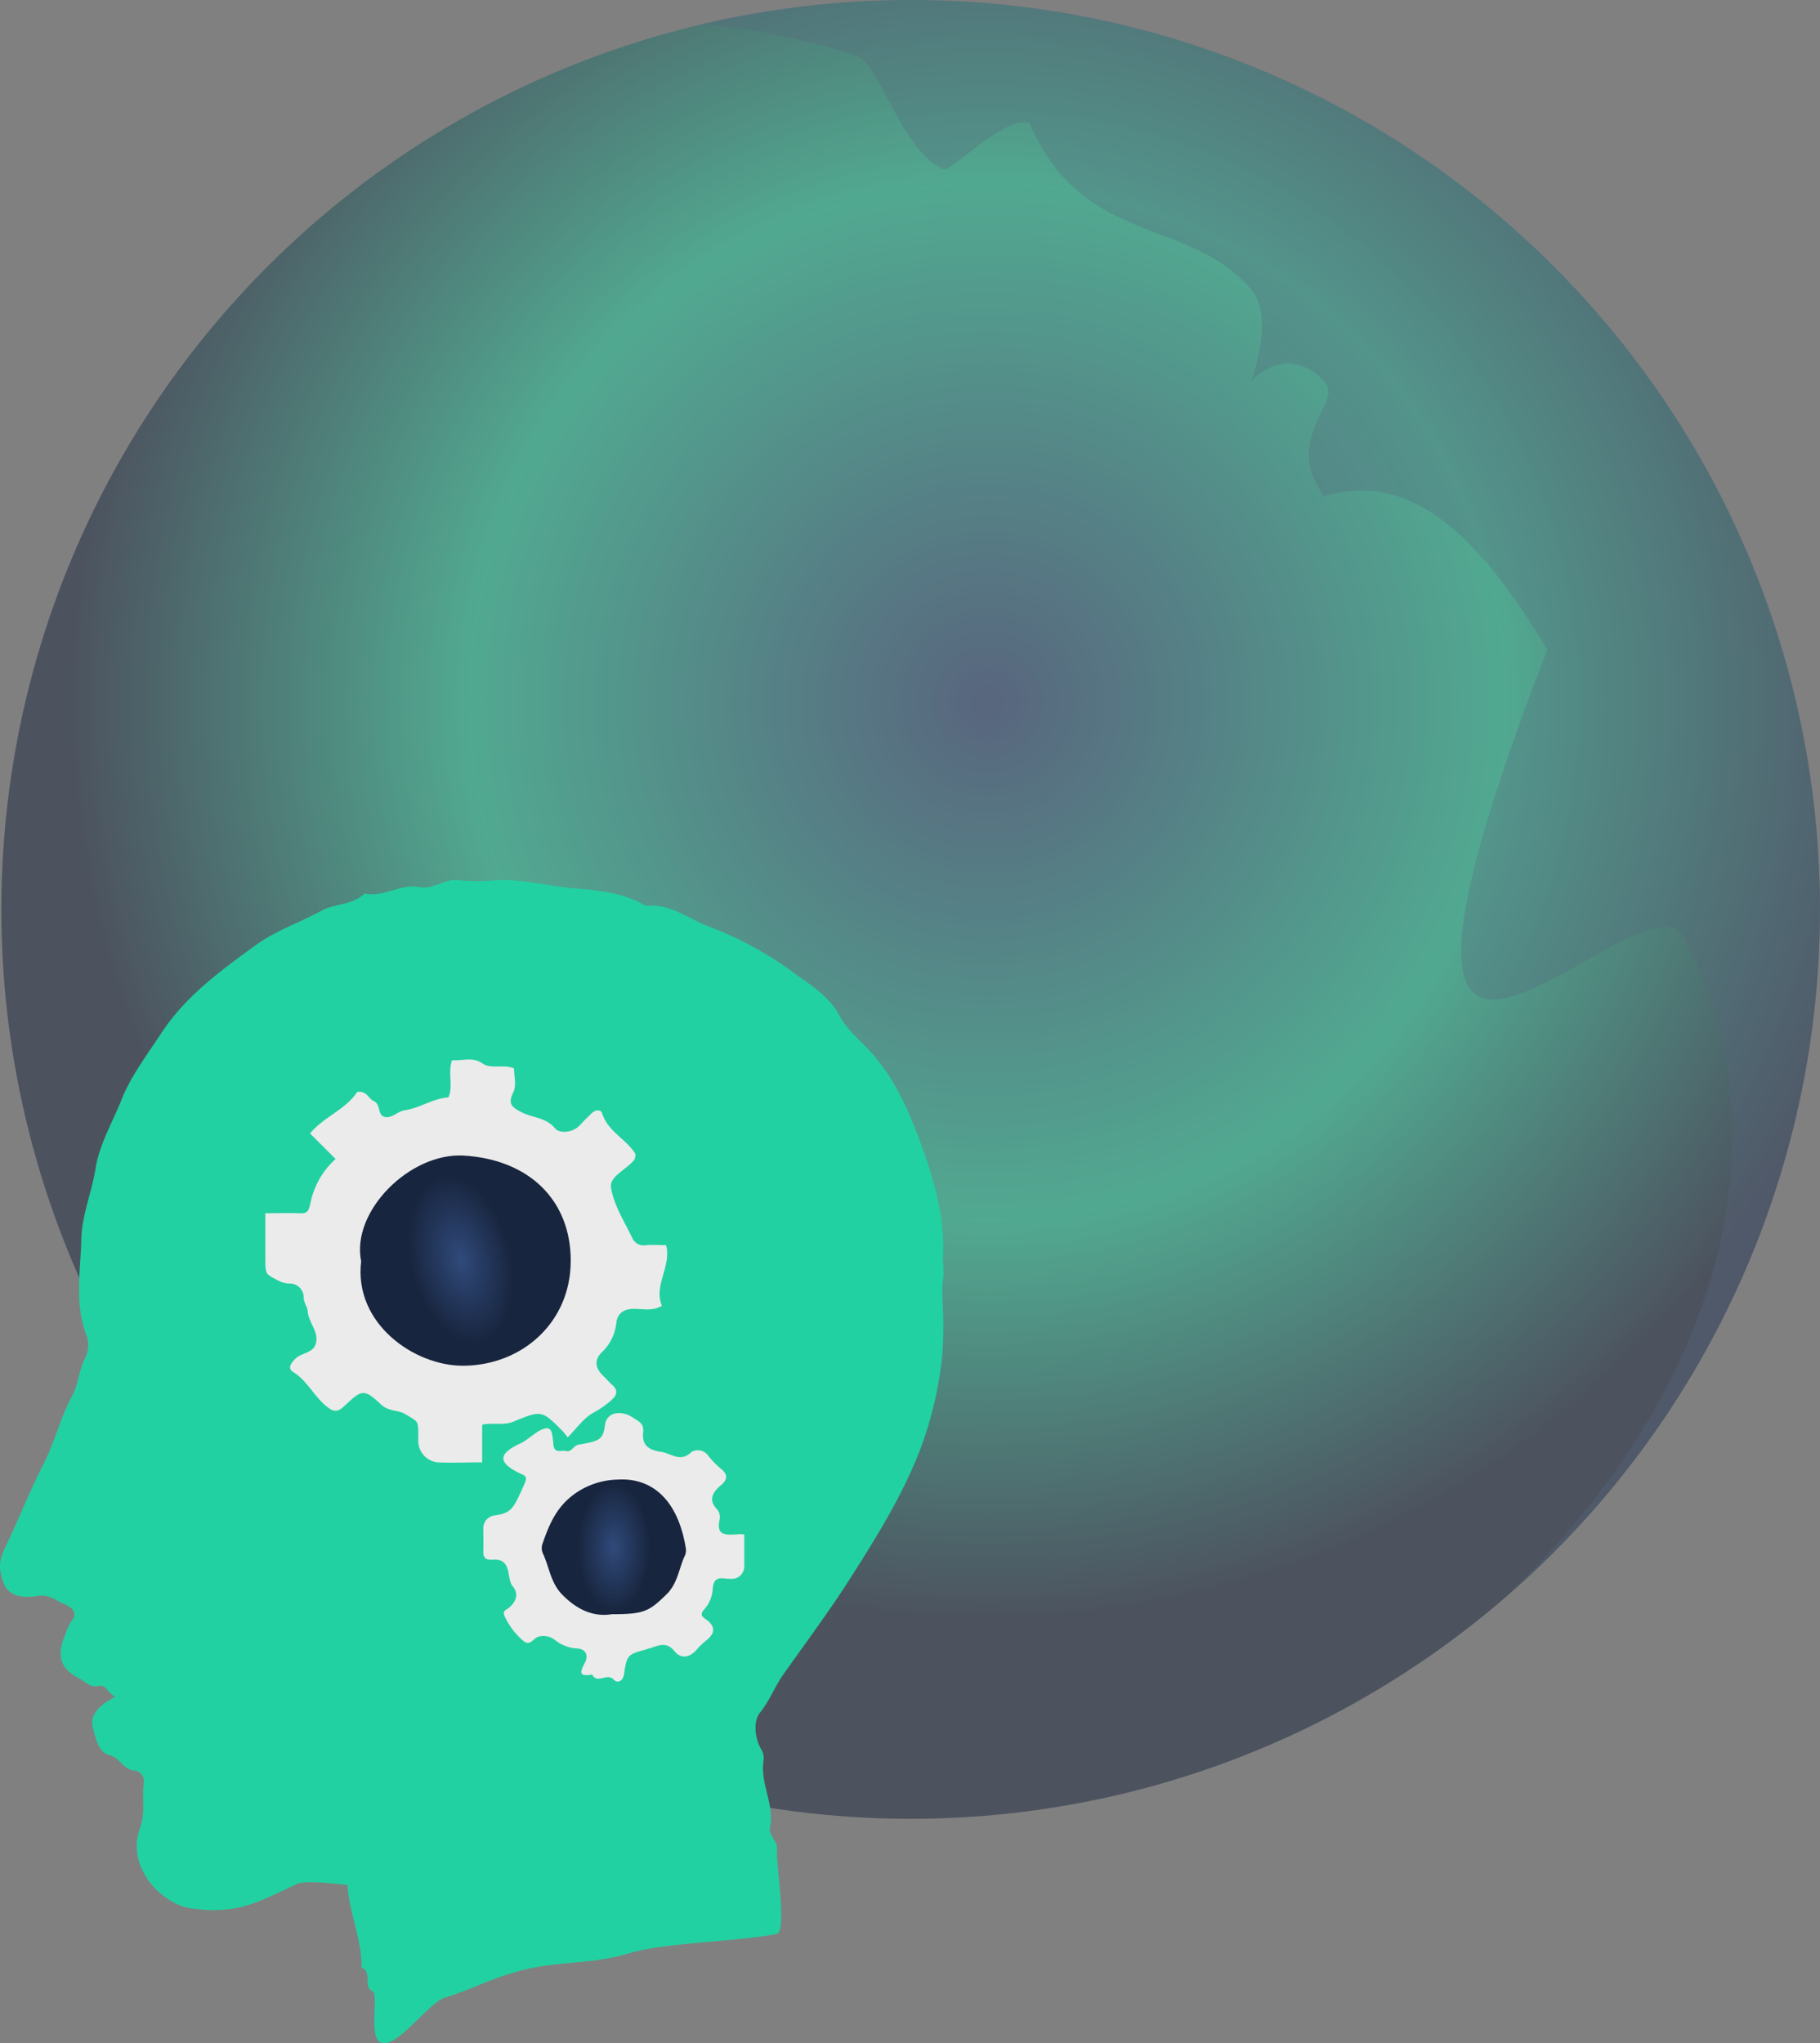 <svg xmlns="http://www.w3.org/2000/svg" xmlns:xlink="http://www.w3.org/1999/xlink" width="285.015" height="319.947" viewBox="0 0 285.015 319.947">
  <rect x="0" y="0" width="285.015" height="319.947" fill="#808080" stroke="none"/>
  <defs>
    <radialGradient id="radial-gradient" cx="0.542" cy="0.387" r="0.5" gradientUnits="objectBoundingBox">
      <stop offset="0" stop-color="#304a7b"/>
      <stop offset="0.565" stop-color="#22d1a1"/>
      <stop offset="1" stop-color="#18253e"/>
    </radialGradient>
    <radialGradient id="radial-gradient-2" cx="0.5" cy="0.5" r="0.229" gradientTransform="matrix(0.972, -0.226, 0.397, 1.718, -0.185, -0.246)" gradientUnits="objectBoundingBox">
      <stop offset="0" stop-color="#304a7b"/>
      <stop offset="1" stop-color="#18253e"/>
    </radialGradient>
    <radialGradient id="radial-gradient-3" r="0.267" gradientTransform="translate(0.031 -0.375) scale(0.938 1.75)" xlink:href="#radial-gradient-2"/>
  </defs>
  <g id="Group_535" data-name="Group 535" transform="translate(-342 -3862.2)">
    <g id="Group_534" data-name="Group 534" transform="translate(7805 1419.2)" opacity="0.5">
      <circle id="Ellipse_134" data-name="Ellipse 134" cx="142.399" cy="142.399" r="142.399" transform="translate(-7462.79 2443.002)" fill="url(#radial-gradient)"/>
      <path id="Subtraction_28" data-name="Subtraction 28" d="M125.617,250.2l-.017-.013c33.754-32.213,44.5-71.86,28.037-103.469a2.925,2.925,0,0,0-2.855-1.587c-3.027,0-7.641,2.607-12.531,5.366l-.552.308c-4.484,2.533-10.064,5.685-13.867,5.685a4.239,4.239,0,0,1-3.769-1.824c-3.579-5.243.414-22.547,12.22-52.9C122,84.511,112.992,76.812,103.048,76.812a20.129,20.129,0,0,0-5.744.867c-4.027-5.625-1.992-9.855-.509-12.942,1-2.083,1.777-3.708.509-5.021A7.918,7.918,0,0,0,91.63,56.9a8.448,8.448,0,0,0-5.769,2.807c.034-.091,3.864-10.056,0-14.456-4.019-4.6-9.038-6.533-14.35-8.579C63.9,33.735,56.047,30.7,51.183,19.255a2.592,2.592,0,0,0-.819-.125c-2.027,0-4.933,1.973-7.218,3.689-.371.278-.733.558-1.087.83l-.63.483C39.8,25.4,38.377,26.5,37.825,26.5a.355.355,0,0,1-.121-.019c-3.657-1.522-6.321-6.511-8.667-10.914-1.837-3.452-3.424-6.423-5.088-6.929A120,120,0,0,0,0,3.745,143.049,143.049,0,0,1,32.573,0a141.5,141.5,0,0,1,100.7,41.712,141.516,141.516,0,0,1,41.706,100.7A142.316,142.316,0,0,1,125.617,250.2Z" transform="translate(-7352.966 2443)" fill="#304a7b" opacity="0.31"/>
    </g>
    <g id="head-02" transform="translate(315.556 3980.182)">
      <path id="Path_981" data-name="Path 981" d="M80.84,177.18c-1.37-.15-6.55-.78-7.84-.18-6.5,3.05-9.45,4.79-16.49,3.86-4.82-.62-10.36-6.56-8.16-12.53.93-2.52.25-4.84.64-7.22a1.78,1.78,0,0,0-1.32-1.85c-1.89,0-2.37-2-4.07-2.41s-2.16-2.55-2.6-4.25.49-2.82,1.69-3.78a16.794,16.794,0,0,1,1.79-1.12C43.21,147,43,145.78,42,146c-1.35.37-2.15-.64-3.06-1.11-3.17-1.6-3.71-3.74-2.16-7.19a6,6,0,0,1,.73-1.68c1.32-1.4.11-2.35-.76-2.71-1.4-.58-2.64-1.71-4.44-1.39-2.36.41-4.55,0-5.29-2-1.28-3.33-.23-4.51,1.24-7.74,1.65-3.64,3.18-7.35,5-10.93s2.62-7.23,4.48-10.65c1-1.85,1.06-4.15,2.12-6.12a4.56,4.56,0,0,0,.12-3.39c-1.92-5-.9-10.09-.8-15.1.08-3.67,1.64-7.3,2.23-11,.63-3.91,2.68-7.25,4.08-10.82s4-7,6.23-10.4c3.78-5.76,9.26-9.75,14.72-13.72,3.14-2.29,6.87-3.53,10.25-5.38,2.21-1.22,5-.9,6.86-2.75,3,.67,5.63-1.57,8.58-1,2.19.43,3.9-1.36,6.1-1.07a34.11,34.11,0,0,0,6,0c4.08-.19,8,.91,12.06,1.26,3.74.32,7.82.65,11.28,2.76,3.69-.45,6.57,1.94,9.69,3.15a55.83,55.83,0,0,1,13.42,7.27c2.54,1.91,5.56,3.58,7.24,6.78,1.33,2.51,3.84,4.32,5.69,6.59,3.57,4.37,5.58,9.36,7.41,14.48,2,5.55,3.45,11.24,3.07,17.24a19.953,19.953,0,0,1,.12,2,12.635,12.635,0,0,1-.15,1.51,25.847,25.847,0,0,0,0,3,69.931,69.931,0,0,1,0,7.67,58.46,58.46,0,0,1-3.55,15.52c-2.71,7-6.61,13.3-10.62,19.62-3.37,5.32-7.13,10.36-10.76,15.49-1.37,1.93-2.16,4.15-3.67,6-1.06,1.32-.84,3.76.08,5.56a2.82,2.82,0,0,1,.5,1.79c-.65,3.63,1.72,7,1,10.58-.28,1.42,1.27,2.12,1.09,3.6-.22,1.81,1.62,12.77-.07,13.12-5.78,1.19-17.36,1.33-23,3-6.68,2-11.32,1.05-18,3-4.6,1.34-6.43,2.56-11,4-2.5.79-7.66,8.17-10,7-2-1-.2-7.53-1.32-8.05-1.49-.67.07-3-1.68-3.67C83.13,185.77,81.17,181.63,80.84,177.18Z" fill="#22d1a1"/>
      <path id="Path_982" data-name="Path 982" d="M79,63.5l-4-4c2.15-2.62,5.6-3.75,7.36-6.48,1.49-.29,1.79,1.05,2.63,1.42,1.17.51.47,2.35,1.86,2.5,1.11.12,1.85-.92,3.06-1.09,2.25-.32,4.26-1.81,6.75-2,.81-1.75-.14-3.79.58-5.82,1.59.12,3.23-.55,4.7.47s3.2.09,5,.81c0,1.16.41,2.65-.09,3.69-.81,1.67-.49,2.24,1.06,3.07,1.77,1,4,.84,5.48,2.65.67.79,2.76.75,3.94-.6.55-.62,1.17-1.18,1.76-1.77s1.44-.65,1.65,0c.89,2.85,3.76,4,5.2,6.34a1.708,1.708,0,0,1-.16.92c-1.19,1.55-3.94,2.59-3.65,4.38.46,2.79,2.14,5.39,3.39,8a1.92,1.92,0,0,0,2.08,1c1-.09,2,0,3.16,0,.87,3.33-2,6.29-.66,9.49-1.52.9-3,.45-4.46.48s-2.52.66-2.68,2.21a7.34,7.34,0,0,1-2.25,4.57c-1.32,1.31-1,2.57.23,3.75.49.46.92,1,1.42,1.41,1,.93.61,1.68-.24,2.42a14.93,14.93,0,0,1-2.7,1.88c-1.55.82-2.66,2.47-4.07,3.88-.31-.38-.6-.77-.94-1.12-3.12-3.11-3.15-3.15-7.58-1.33-1.54.63-3.19.11-4.88.47V111c-2.45,0-4.75.11-7,0a3.38,3.38,0,0,1-3-3.35q0-.75,0-1.5c-.06-1.73-.18-1.55-1.94-2.65-1.22-.77-2.62-.38-3.91-1.58-2.7-2.51-3-2.3-5.74.27-1.09,1-1.69.95-2.83,0-1.94-1.59-3-4-5.17-5.33-.93-.57-.35-1.35.25-2,1-1.08,2.9-.89,3.31-2.52.46-1.82-1.15-3.2-1.29-5,0-.61-.63-1.34-.63-2.2A2.16,2.16,0,0,0,71.76,83,4.18,4.18,0,0,1,70,82.53c-1.85-1-1.91-.91-2-2.64V72c1.82,0,3.61-.08,5.38,0,1.35.08,1.42-.54,1.7-1.68A12.63,12.63,0,0,1,79,63.5Z" fill="#ebebeb"/>
      <path id="Path_983" data-name="Path 983" d="M83,79.52c-1.59-7.84,7.61-17,16-16.56,10.31.6,16.83,7,16.82,16.47,0,9.7-7.65,16.37-16.78,16.44C91.33,95.93,81.82,89.26,83,79.52Z" fill="url(#radial-gradient-2)"/>
      <path id="Path_984" data-name="Path 984" d="M143,122.3v5a1.94,1.94,0,0,1-2,1.94,7.4,7.4,0,0,1-1.05-.06c-1.6-.19-1.83.55-1.92,2a5.35,5.35,0,0,1-1.34,2.89c-.64.76-.32,1.07.21,1.44,1.71,1.2,1.55,2.32,0,3.49a10.431,10.431,0,0,0-1.42,1.4c-1.06,1.18-2.4,1.39-3.36.22-1.35-1.65-2.46-.94-4.06-.47-3.3,1-3.4.73-3.89,4-.18,1.22-1.09,1.45-1.62.87-1-1.13-2.59.76-3.37-.79-2.06.35-2-.29-1.12-1.88.44-.86.43-2.23-1.54-2.22a6.3,6.3,0,0,1-3.34-1.45,2.93,2.93,0,0,0-2.31-.41c-.84.11-1.35,1.63-2.47.69a11.35,11.35,0,0,1-2.89-3.78c-.52-1,.34-1.13.65-1.41,1.15-1,1.55-2.22.55-3.41s0-4.34-3.08-4.12c-1,.07-1.54-.18-1.5-1.32s0-2.44,0-3.66a2,2,0,0,1,1.68-1.93c2.78-.41,3-1,4.76-4.95.37-.81.34-1.17-.24-1.44C104,111,104.62,109.56,108,108c.9-.42,2.19-1.59,3-2,2-1,1.88.35,2.13,2.33.16,1.32,1.2.72,1.9.89,1,.24,1.19-.9,2.07-1,3.3-.59,3.78-.73,4.11-3.21a2,2,0,0,1,1.87-1.71,3.82,3.82,0,0,1,2.42.65c1,.68,1.8.91,1.66,2.32-.2,2,.78,2.79,2.83,3.09,1.62.24,3,1.73,4.75,0a2,2,0,0,1,2.64.63,14.09,14.09,0,0,0,2.1,2.13c1,.88.83,1.63-.1,2.43-1.2,1-2.11,2.23-.71,3.73a1.91,1.91,0,0,1,.44,1.81c-.5,2.43,1.07,2.26,2.62,2.2A4.45,4.45,0,0,1,143,122.3Z" fill="#ebebeb"/>
      <path id="Path_985" data-name="Path 985" d="M122.25,134.78c-2.87.46-5.45-.7-7.78-3.09-1.8-1.84-2-4.27-3-6.41a2,2,0,0,1-.1-1.44c1-2.91,2.1-5.65,4.77-7.69a12,12,0,0,1,7-2.45c5.5-.35,9.5,3.26,10.71,10.78a2,2,0,0,1-.18,1.18c-.92,2-1.1,4.29-2.84,6C128.08,134.35,127.3,134.78,122.25,134.78Z" fill="url(#radial-gradient-3)"/>
    </g>
  </g>
</svg>
